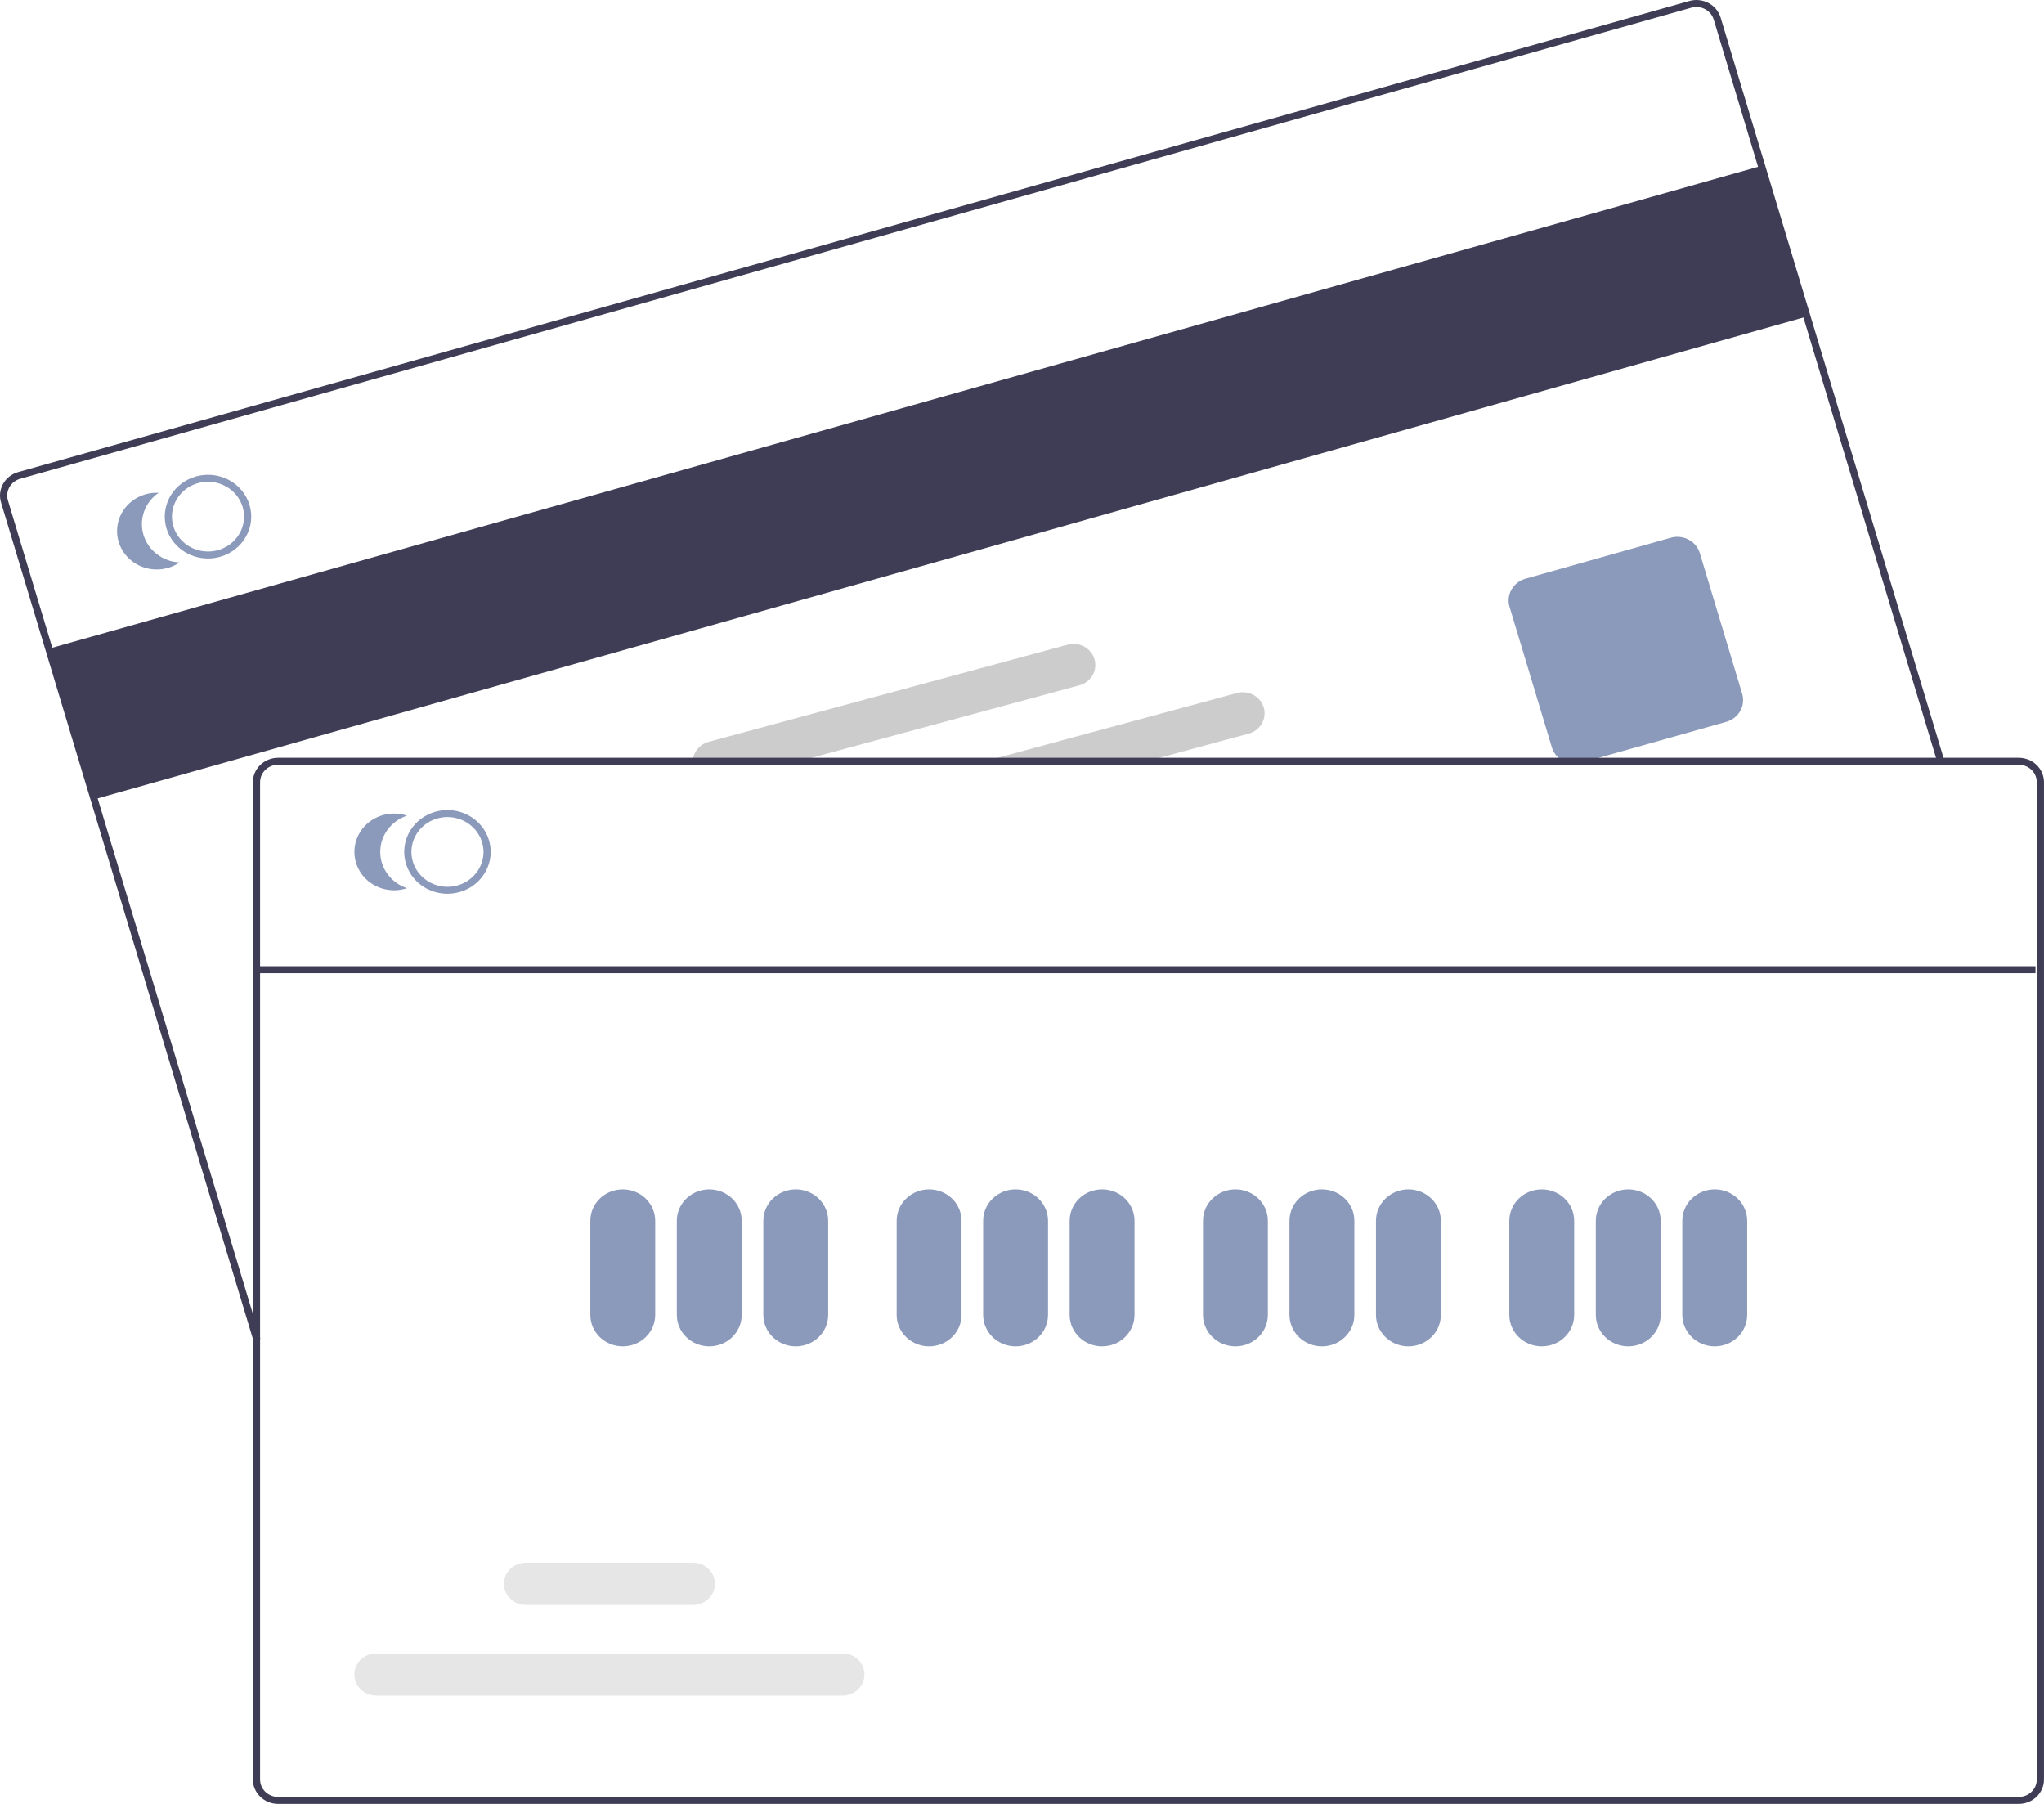 <svg width="272" height="240" viewBox="0 0 272 240" fill="none" xmlns="http://www.w3.org/2000/svg">
<path d="M234.409 22.067L6.497 86.306L12.534 106.35L240.446 42.111L234.409 22.067Z" fill="#3F3D56"/>
<path d="M33.727 178.374L0.134 66.837C-0.115 66.01 -0.014 65.122 0.414 64.367C0.842 63.611 1.563 63.052 2.418 62.811L224.805 0.129C225.66 -0.111 226.578 -0.013 227.359 0.401C228.139 0.815 228.717 1.512 228.967 2.338L258.728 101.152L257.807 101.412L228.046 2.598C227.867 2.008 227.454 1.51 226.897 1.215C226.34 0.919 225.684 0.849 225.073 1.02L2.686 63.702C2.076 63.874 1.561 64.273 1.255 64.813C0.949 65.352 0.877 65.987 1.055 66.578L34.647 178.115L33.727 178.374Z" fill="#3F3D56"/>
<path d="M209.506 101.611C208.831 101.611 208.175 101.399 207.635 101.007C207.096 100.615 206.702 100.065 206.512 99.439L200.878 80.731C200.647 79.963 200.741 79.138 201.139 78.438C201.537 77.737 202.205 77.217 202.998 76.993L222.337 71.542C223.13 71.319 223.983 71.41 224.708 71.795C225.432 72.179 225.969 72.826 226.201 73.594L231.836 92.301C232.066 93.069 231.972 93.894 231.574 94.595C231.177 95.296 230.508 95.816 229.715 96.04L210.377 101.491C210.094 101.571 209.801 101.611 209.506 101.611Z" fill="#8B99BA"/>
<path d="M33.207 67.183C33.149 66.99 33.08 66.801 33.001 66.617C32.46 65.347 31.454 64.316 30.174 63.72C28.895 63.125 27.434 63.008 26.071 63.392C24.709 63.776 23.541 64.633 22.792 65.8C22.043 66.966 21.766 68.359 22.014 69.711C22.049 69.908 22.095 70.103 22.153 70.296C22.503 71.452 23.231 72.467 24.228 73.19C25.225 73.913 26.437 74.303 27.683 74.304C28.226 74.305 28.767 74.23 29.289 74.081C30.753 73.667 31.988 72.709 32.722 71.415C33.457 70.122 33.631 68.6 33.207 67.183ZM29.02 73.191C27.799 73.533 26.488 73.394 25.373 72.802C24.258 72.211 23.431 71.216 23.074 70.036C23.018 69.844 22.973 69.648 22.939 69.451C22.76 68.337 23.005 67.198 23.631 66.247C24.256 65.296 25.218 64.597 26.337 64.282C27.456 63.967 28.655 64.057 29.71 64.535C30.765 65.014 31.605 65.848 32.071 66.881C32.157 67.062 32.23 67.25 32.286 67.442C32.64 68.624 32.495 69.892 31.883 70.97C31.27 72.048 30.241 72.846 29.02 73.191Z" fill="#8B99BA"/>
<path d="M19.092 71.159C18.785 70.139 18.815 69.052 19.177 68.049C19.538 67.047 20.214 66.178 21.11 65.565C20.271 65.525 19.434 65.68 18.669 66.017C17.904 66.354 17.233 66.863 16.712 67.501C16.192 68.139 15.836 68.889 15.675 69.687C15.515 70.485 15.554 71.309 15.789 72.09C16.024 72.87 16.449 73.585 17.027 74.175C17.606 74.765 18.322 75.212 19.115 75.48C19.909 75.748 20.757 75.829 21.59 75.715C22.422 75.602 23.214 75.298 23.9 74.828C22.804 74.776 21.752 74.395 20.89 73.737C20.028 73.079 19.399 72.178 19.092 71.159Z" fill="#8B99BA"/>
<path d="M168.174 94.151C168.071 93.796 167.898 93.464 167.663 93.174C167.428 92.884 167.137 92.641 166.805 92.46C166.473 92.279 166.108 92.163 165.729 92.119C165.351 92.075 164.968 92.103 164.601 92.203L132.762 100.818L129.333 101.746H150.866L154.295 100.818L166.164 97.608C166.904 97.406 167.531 96.93 167.908 96.282C168.285 95.634 168.38 94.867 168.174 94.151Z" fill="#CCCCCC"/>
<path d="M145.648 87.716C145.441 87 144.948 86.393 144.278 86.029C143.608 85.664 142.816 85.572 142.075 85.773L94.3 98.698C93.633 98.881 93.055 99.288 92.67 99.847C92.286 100.406 92.121 101.08 92.205 101.746H104.573L108.006 100.818L143.639 91.177C144.379 90.976 145.007 90.498 145.384 89.849C145.76 89.2 145.855 88.433 145.648 87.716Z" fill="#CCCCCC"/>
<path d="M268.641 100.817H37.007C36.117 100.818 35.264 101.16 34.635 101.769C34.005 102.378 33.651 103.204 33.65 104.065V236.751C33.651 237.612 34.005 238.438 34.635 239.046C35.264 239.655 36.117 239.998 37.007 239.999H268.641C269.531 239.998 270.385 239.655 271.014 239.046C271.643 238.438 271.997 237.612 271.998 236.751V104.065C271.997 103.204 271.643 102.378 271.014 101.769C270.385 101.16 269.531 100.818 268.641 100.817ZM271.039 236.751C271.039 237.366 270.786 237.956 270.337 238.391C269.887 238.826 269.277 239.071 268.641 239.071H37.007C36.371 239.071 35.761 238.826 35.312 238.391C34.862 237.956 34.609 237.366 34.609 236.751V104.065C34.61 103.449 34.862 102.86 35.312 102.425C35.761 101.99 36.371 101.745 37.007 101.745H268.641C269.277 101.745 269.887 101.99 270.337 102.425C270.786 102.86 271.039 103.449 271.039 104.065V236.751Z" fill="#3F3D56"/>
<path d="M59.545 118.912C58.407 118.912 57.295 118.585 56.348 117.973C55.402 117.362 54.664 116.492 54.229 115.475C53.793 114.458 53.679 113.338 53.901 112.258C54.123 111.178 54.671 110.186 55.476 109.408C56.281 108.629 57.306 108.099 58.423 107.884C59.539 107.669 60.696 107.78 61.748 108.201C62.799 108.622 63.698 109.336 64.33 110.251C64.963 111.167 65.3 112.243 65.3 113.344C65.299 114.82 64.692 116.235 63.613 117.279C62.534 118.323 61.071 118.91 59.545 118.912ZM59.545 108.705C58.597 108.705 57.67 108.977 56.881 109.487C56.092 109.997 55.478 110.721 55.115 111.569C54.752 112.417 54.657 113.35 54.842 114.249C55.027 115.149 55.484 115.976 56.154 116.625C56.825 117.274 57.679 117.716 58.61 117.895C59.54 118.074 60.504 117.982 61.381 117.631C62.257 117.279 63.006 116.685 63.533 115.922C64.06 115.159 64.341 114.262 64.341 113.344C64.34 112.114 63.834 110.935 62.935 110.065C62.036 109.196 60.817 108.706 59.545 108.705Z" fill="#8B99BA"/>
<path d="M50.6 113.344C50.6 112.282 50.943 111.247 51.58 110.382C52.218 109.517 53.118 108.867 54.155 108.52C53.361 108.255 52.512 108.177 51.68 108.294C50.848 108.41 50.057 108.717 49.373 109.189C48.688 109.661 48.13 110.284 47.745 111.007C47.361 111.73 47.16 112.531 47.16 113.344C47.16 114.158 47.361 114.959 47.745 115.682C48.13 116.405 48.688 117.028 49.373 117.5C50.057 117.972 50.848 118.279 51.68 118.395C52.512 118.512 53.361 118.434 54.155 118.169C53.118 117.822 52.218 117.171 51.58 116.307C50.943 115.442 50.6 114.406 50.6 113.344Z" fill="#8B99BA"/>
<path d="M82.874 179.121C81.73 179.12 80.632 178.679 79.823 177.896C79.014 177.114 78.559 176.052 78.558 174.945V162.419C78.558 161.312 79.012 160.25 79.822 159.466C80.631 158.683 81.729 158.244 82.874 158.244C84.019 158.244 85.116 158.683 85.926 159.466C86.735 160.25 87.19 161.312 87.19 162.419V174.945C87.189 176.052 86.734 177.114 85.924 177.896C85.115 178.679 84.018 179.12 82.874 179.121Z" fill="#8B99BA"/>
<path d="M94.383 179.121C93.239 179.12 92.142 178.679 91.333 177.896C90.524 177.114 90.069 176.052 90.067 174.945V162.419C90.067 161.312 90.522 160.25 91.332 159.466C92.141 158.683 93.239 158.244 94.383 158.244C95.528 158.244 96.626 158.683 97.436 159.466C98.245 160.25 98.7 161.312 98.7 162.419V174.945C98.698 176.052 98.243 177.114 97.434 177.896C96.625 178.679 95.528 179.12 94.383 179.121Z" fill="#8B99BA"/>
<path d="M105.893 179.121C104.749 179.12 103.652 178.679 102.843 177.896C102.034 177.114 101.578 176.052 101.577 174.945V162.419C101.577 161.312 102.032 160.25 102.841 159.466C103.651 158.683 104.749 158.244 105.893 158.244C107.038 158.244 108.136 158.683 108.945 159.466C109.755 160.25 110.209 161.312 110.209 162.419V174.945C110.208 176.052 109.753 177.114 108.944 177.896C108.135 178.679 107.038 179.12 105.893 179.121Z" fill="#8B99BA"/>
<path d="M123.637 179.121C122.493 179.12 121.396 178.679 120.587 177.896C119.778 177.114 119.323 176.052 119.321 174.945V162.419C119.321 161.312 119.776 160.25 120.585 159.466C121.395 158.683 122.493 158.244 123.637 158.244C124.782 158.244 125.88 158.683 126.689 159.466C127.499 160.25 127.954 161.312 127.954 162.419V174.945C127.952 176.052 127.497 177.114 126.688 177.896C125.879 178.679 124.782 179.12 123.637 179.121Z" fill="#8B99BA"/>
<path d="M135.147 179.121C134.003 179.12 132.906 178.679 132.097 177.896C131.288 177.114 130.832 176.052 130.831 174.945V162.419C130.831 161.312 131.286 160.25 132.095 159.466C132.905 158.683 134.003 158.244 135.147 158.244C136.292 158.244 137.39 158.683 138.199 159.466C139.009 160.25 139.463 161.312 139.463 162.419V174.945C139.462 176.052 139.007 177.114 138.198 177.896C137.389 178.679 136.292 179.12 135.147 179.121Z" fill="#8B99BA"/>
<path d="M146.657 179.121C145.513 179.12 144.416 178.679 143.606 177.896C142.797 177.114 142.342 176.052 142.341 174.945V162.419C142.341 161.312 142.796 160.25 143.605 159.466C144.414 158.683 145.512 158.244 146.657 158.244C147.802 158.244 148.9 158.683 149.709 159.466C150.518 160.25 150.973 161.312 150.973 162.419V174.945C150.972 176.052 150.517 177.114 149.708 177.896C148.898 178.679 147.801 179.12 146.657 179.121Z" fill="#8B99BA"/>
<path d="M164.401 179.121C163.257 179.12 162.16 178.679 161.351 177.896C160.541 177.114 160.086 176.052 160.085 174.945V162.419C160.085 161.312 160.54 160.25 161.349 159.466C162.159 158.683 163.256 158.244 164.401 158.244C165.546 158.244 166.644 158.683 167.453 159.466C168.263 160.25 168.717 161.312 168.717 162.419V174.945C168.716 176.052 168.261 177.114 167.452 177.896C166.643 178.679 165.545 179.12 164.401 179.121Z" fill="#8B99BA"/>
<path d="M175.911 179.121C174.767 179.12 173.67 178.679 172.86 177.896C172.051 177.114 171.596 176.052 171.595 174.945V162.419C171.595 161.312 172.049 160.25 172.859 159.466C173.668 158.683 174.766 158.244 175.911 158.244C177.056 158.244 178.153 158.683 178.963 159.466C179.772 160.25 180.227 161.312 180.227 162.419V174.945C180.226 176.052 179.771 177.114 178.961 177.896C178.152 178.679 177.055 179.12 175.911 179.121Z" fill="#8B99BA"/>
<path d="M187.421 179.121C186.276 179.12 185.179 178.679 184.37 177.896C183.561 177.114 183.106 176.052 183.104 174.945V162.419C183.104 161.312 183.559 160.25 184.369 159.466C185.178 158.683 186.276 158.244 187.421 158.244C188.565 158.244 189.663 158.683 190.473 159.466C191.282 160.25 191.737 161.312 191.737 162.419V174.945C191.736 176.052 191.28 177.114 190.471 177.896C189.662 178.679 188.565 179.12 187.421 179.121Z" fill="#8B99BA"/>
<path d="M205.165 179.121C204.021 179.12 202.924 178.679 202.115 177.896C201.305 177.114 200.85 176.052 200.849 174.945V162.419C200.849 161.312 201.304 160.25 202.113 159.466C202.922 158.683 204.02 158.244 205.165 158.244C206.31 158.244 207.408 158.683 208.217 159.466C209.026 160.25 209.481 161.312 209.481 162.419V174.945C209.48 176.052 209.025 177.114 208.216 177.896C207.406 178.679 206.309 179.12 205.165 179.121Z" fill="#8B99BA"/>
<path d="M216.675 179.121C215.53 179.12 214.433 178.679 213.624 177.896C212.815 177.114 212.36 176.052 212.359 174.945V162.419C212.359 161.312 212.813 160.25 213.623 159.466C214.432 158.683 215.53 158.244 216.675 158.244C217.82 158.244 218.917 158.683 219.727 159.466C220.536 160.25 220.991 161.312 220.991 162.419V174.945C220.99 176.052 220.535 177.114 219.725 177.896C218.916 178.679 217.819 179.12 216.675 179.121Z" fill="#8B99BA"/>
<path d="M228.185 179.121C227.04 179.12 225.943 178.679 225.134 177.896C224.325 177.114 223.87 176.052 223.868 174.945V162.419C223.868 161.312 224.323 160.25 225.133 159.466C225.942 158.683 227.04 158.244 228.185 158.244C229.329 158.244 230.427 158.683 231.237 159.466C232.046 160.25 232.501 161.312 232.501 162.419V174.945C232.499 176.052 232.044 177.114 231.235 177.896C230.426 178.679 229.329 179.12 228.185 179.121Z" fill="#8B99BA"/>
<path d="M112.136 225.592H50.06C49.291 225.592 48.553 225.296 48.009 224.77C47.465 224.244 47.16 223.531 47.16 222.786C47.16 222.042 47.465 221.329 48.009 220.803C48.553 220.276 49.291 219.981 50.06 219.981H112.136C112.905 219.981 113.643 220.276 114.187 220.803C114.731 221.329 115.036 222.042 115.036 222.786C115.036 223.531 114.731 224.244 114.187 224.77C113.643 225.296 112.905 225.592 112.136 225.592Z" fill="#E6E6E6"/>
<path d="M92.234 213.53H69.962C69.193 213.53 68.456 213.234 67.912 212.708C67.368 212.182 67.062 211.468 67.062 210.724C67.062 209.98 67.368 209.266 67.912 208.74C68.456 208.214 69.193 207.918 69.962 207.918H92.234C93.003 207.918 93.741 208.214 94.285 208.74C94.829 209.266 95.134 209.98 95.134 210.724C95.134 211.468 94.829 212.182 94.285 212.708C93.741 213.234 93.003 213.53 92.234 213.53Z" fill="#E6E6E6"/>
<path d="M270.867 128.551H34.437V129.479H270.867V128.551Z" fill="#3F3D56"/>
</svg>

